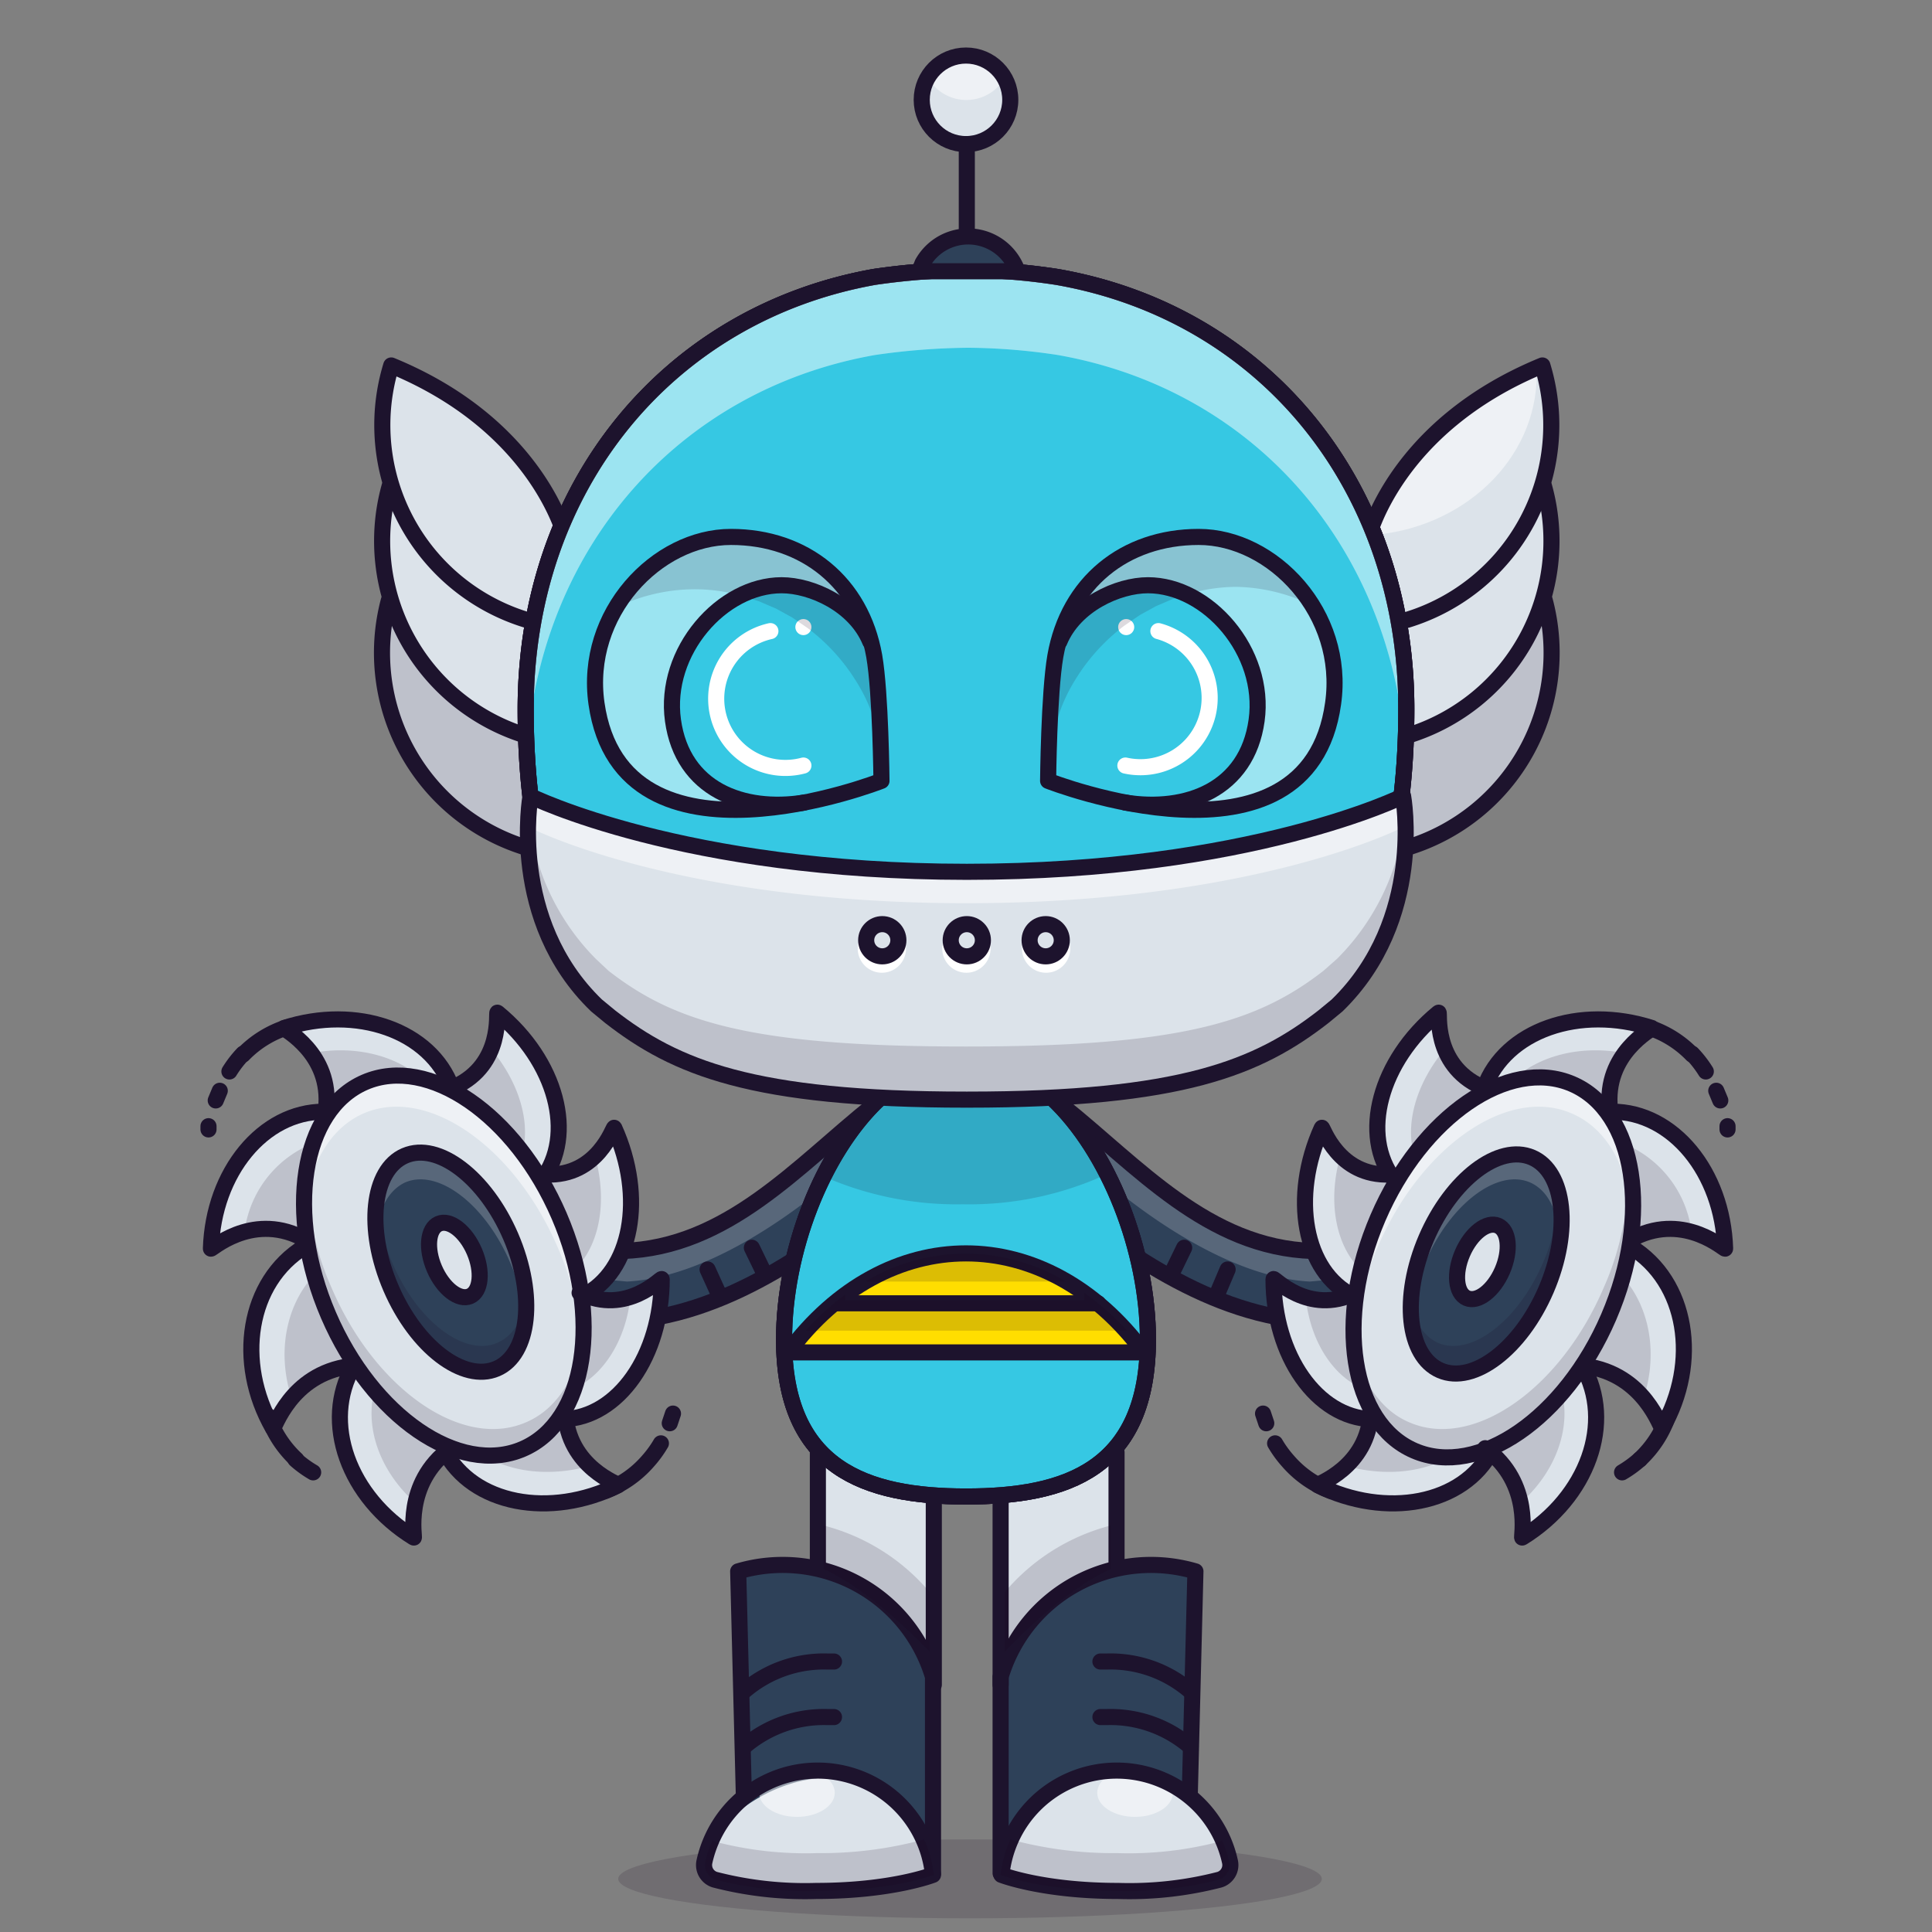 <svg xmlns="http://www.w3.org/2000/svg" xmlns:xlink="http://www.w3.org/1999/xlink" viewBox="0 0 240 240">
  <rect x="0" y="0" width="240" height="240" fill="#808080" stroke="none"/>
  <ellipse cx="120.5" cy="233.4" rx="43.7" ry="4.9" style="fill:#180621;opacity:0.15"/>
  <g>
    <title>04</title>
    <g style="isolation:isolate">
      <path d="M91.7,195.2h0l.6,25.8h-.1c-.4.3-.7,1.8-.2,2.7a14.4,14.4,0,0,0-4.6,7.6,1.9,1.9,0,0,0,1.3,2.2,44.7,44.7,0,0,0,12.6,1.4c9.5,0,14.5-2,14.5-2v-.6l.2-.4V208.3h0A19.5,19.5,0,0,0,91.7,195.2Z" style="fill:#dce3ea"/>
      <path d="M115.2,204V182.2l-13.7-1.8v14.3l.7.5C106.4,196.8,112,201,115.2,204Z" style="fill:#dce3ea"/>
      <path d="M89,227.6c8.2-9.2,23.2-10.1,27,4.1V208.3h0a19.5,19.5,0,0,0-24.2-13.1h0l.6,25.8h-.1c-.4.3-.7,1.8-.2,2.7A14.6,14.6,0,0,0,89,227.6Z" style="fill:#2e4159"/>
      <polyline points="101.6 194.4 101.6 180.4 116 180.4 116 209.3" style="fill:none;stroke:#1d132d;stroke-linecap:round;stroke-linejoin:round;stroke-width:2px"/>
      <path d="M115.9,232.7V208.3h0a19.5,19.5,0,0,0-24.2-13.1h0l.7,27.7" style="fill:none;stroke:#1d132d;stroke-linecap:round;stroke-linejoin:round;stroke-width:2px"/>
      <ellipse cx="99" cy="222.7" rx="4.7" ry="3" style="fill:#fff;opacity:0.5"/>
      <path d="M115.5,205.2v-7.4a25.6,25.6,0,0,0-13.2-8.3v5.4C106.9,197,111.9,201.5,115.5,205.2Z" style="fill:#180621;opacity:0.15;mix-blend-mode:multiply"/>
      <path d="M115.9,232.9a14.4,14.4,0,0,0-28.4-1.6,1.9,1.9,0,0,0,1.3,2.2,44.7,44.7,0,0,0,12.6,1.4C110.8,234.9,115.9,232.9,115.9,232.9Z" style="fill:none;stroke:#1d132d;stroke-linecap:round;stroke-linejoin:round;stroke-width:2px"/>
      <path d="M103.6,213.3h-.8A15.2,15.2,0,0,0,92.4,217" style="fill:none;stroke:#1d132d;stroke-linecap:round;stroke-linejoin:round;stroke-width:2px"/>
      <path d="M103.6,206.4h-.8a15.2,15.2,0,0,0-10.4,3.7" style="fill:none;stroke:#1d132d;stroke-linecap:round;stroke-linejoin:round;stroke-width:2px"/>
      <path d="M101.5,230.2a44.7,44.7,0,0,1-12.6-1.4l-.4-.2a14.3,14.3,0,0,0-.9,2.7,1.9,1.9,0,0,0,1.3,2.2,44.7,44.7,0,0,0,12.6,1.4c9.5,0,14.5-2,14.5-2a14.3,14.3,0,0,0-1.2-4.4A48.8,48.8,0,0,1,101.5,230.2Z" style="fill:#180621;opacity:0.15"/>
      <path d="M152.8,231.3a14.4,14.4,0,0,0-4.6-7.6c.5-.9.2-2.4-.2-2.7h-.1l.6-25.8h0a19.5,19.5,0,0,0-24.2,13.1h0V232l.2.4v.6s5.1,2,14.5,2a44.7,44.7,0,0,0,12.6-1.4A1.9,1.9,0,0,0,152.8,231.3Z" style="fill:#dce3ea"/>
      <path d="M124.3,232h.1a3.2,3.2,0,0,1,.3-.9c2.7-5.5,6.4-10.6,13.1-11a18.1,18.1,0,0,1,10.7,2.7,2.3,2.3,0,0,0-.4-1.9h-.1l.6-25.8h0a19.5,19.5,0,0,0-24.2,13.1h0Z" style="fill:#2e4159"/>
      <ellipse cx="141" cy="222.7" rx="4.7" ry="3" style="fill:#fff;opacity:0.5"/>
      <path d="M125.1,204V182.2l13.7-1.8v14.3l-.7.5C133.8,196.8,128.3,201,125.1,204Z" style="fill:#dce3ea"/>
      <polyline points="138.7 194.4 138.7 180.4 124.3 180.4 124.3 209.3" style="fill:none;stroke:#1d132d;stroke-linecap:round;stroke-linejoin:round;stroke-width:2px"/>
      <path d="M124.3,232.7V208.3h0a19.5,19.5,0,0,1,24.2-13.1h0l-.7,27.7" style="fill:none;stroke:#1d132d;stroke-linecap:round;stroke-linejoin:round;stroke-width:2px"/>
      <path d="M124.8,205.2v-7.4a25.6,25.6,0,0,1,13.2-8.3v5.4C133.4,197,128.3,201.5,124.8,205.2Z" style="fill:#180621;opacity:0.15;mix-blend-mode:multiply"/>
      <path d="M124.4,232.9a14.4,14.4,0,0,1,28.4-1.6,1.9,1.9,0,0,1-1.3,2.2,44.7,44.7,0,0,1-12.6,1.4C129.5,234.9,124.4,232.9,124.4,232.9Z" style="fill:none;stroke:#1d132d;stroke-linecap:round;stroke-linejoin:round;stroke-width:2px"/>
      <path d="M136.7,213.3h.8a15.2,15.2,0,0,1,10.4,3.7" style="fill:none;stroke:#1d132d;stroke-linecap:round;stroke-linejoin:round;stroke-width:2px"/>
      <path d="M136.7,206.4h.8a15.2,15.2,0,0,1,10.4,3.7" style="fill:none;stroke:#1d132d;stroke-linecap:round;stroke-linejoin:round;stroke-width:2px"/>
      <path d="M138.8,230.2a44.7,44.7,0,0,0,12.6-1.4l.4-.2a14.3,14.3,0,0,1,.9,2.7,1.9,1.9,0,0,1-1.3,2.2,44.7,44.7,0,0,1-12.6,1.4c-9.5,0-14.5-2-14.5-2a14.3,14.3,0,0,1,1.2-4.4A48.8,48.8,0,0,0,138.8,230.2Z" style="fill:#180621;opacity:0.15"/>
    </g>
  </g>
  <g>
    <title>atribute02</title>
    <path d="M101.5,151a31.1,31.1,0,0,1,2.9-6.5,22.4,22.4,0,0,1,3.2-5.2l1.2-1.4,0.5-1a4.3,4.3,0,0,0-1.5,1c-4.6,4.9-18.2,17-30.5,17.4l-5.4,7.1,9.9,1.1c6.6-1.2,13-4.5,18.4-8.1A26.5,26.5,0,0,1,101.5,151Z" style="fill:#2e4159"/>
    <path d="M104.4,144.6a22.4,22.4,0,0,1,3.2-5.2l1.2-1.4,0.5-1a4.3,4.3,0,0,0-1.5,1c-4.6,4.9-18.2,17-30.5,17.4L75,158.5c0.9,0.3-.2.4,0.7,0.5l2.2,0.2c9.2-.5,19.1-7.2,25.4-12.5Z" style="fill:#fff;opacity:0.2"/>
    <path d="M99.4,156c-5.4,3.5-11.3,6.4-17.6,7.6" style="fill:none;stroke:#1d132d;stroke-linecap:round;stroke-linejoin:round;stroke-width:2px"/>
    <path d="M77.3,155.4c13.1-.4,21.8-10.6,31.2-18.1" style="fill:none;stroke:#1d132d;stroke-linecap:round;stroke-linejoin:round;stroke-width:2px"/>
    <path d="M56,179.9c-6,4.4-4.4,11.3-4.6,11.1-8.1-5-11.5-14.3-7.5-21.3" style="fill:#dce3ea"/>
    <path d="M37.4,153.7c-6.3-3.1-11.3,1.7-11.2,1.4,0.3-9.5,6.5-17,14-17" style="fill:#dce3ea"/>
    <path d="M37.4,153.7l2.1-11.9a13.7,13.7,0,0,0-9.1,11C32.3,152.1,34.4,152.2,37.4,153.7Z" style="fill:#180621;opacity:0.15"/>
    <path d="M70.2,175.3c0.3,7.1,6.9,9.1,6.6,9.2-8.5,4.2-18.1,2.4-21.6-4.3" style="fill:#dce3ea"/>
    <path d="M70.2,175.3l-12,4c3.5,3.4,9.3,4.4,15.1,2.8A9.6,9.6,0,0,1,70.2,175.3Z" style="fill:#180621;opacity:0.15"/>
    <path d="M72,160.6c5.9,2.9,10.2-2,10.2-1.7,0,9.5-5.4,17.2-12.2,17.4" style="fill:#dce3ea"/>
    <path d="M78.3,161.2a7.8,7.8,0,0,1-5,0H72l-1.5,11.6C74.5,171.5,77.7,166.9,78.3,161.2Z" style="fill:#180621;opacity:0.15"/>
    <path d="M67.8,145.9c6.5,0.3,8.4-6,8.5-5.8,3.9,8.6,2.2,17.9-3.9,20.9" style="fill:#dce3ea"/>
    <path d="M71.4,157.7c3.1-3,4.1-8.5,2.5-14.1a8,8,0,0,1-6.1,2.3Z" style="fill:#180621;opacity:0.15"/>
    <path d="M43.5,169.7c-7.5,1-9.4,7.9-9.6,7.7-4.7-8.2-3.1-18.2,3.9-22.5" style="fill:#dce3ea"/>
    <path d="M43.5,169.7l-4.4-11.4c-3.6,3.8-4.7,9.7-2.9,15.3A11.2,11.2,0,0,1,43.5,169.7Z" style="fill:#180621;opacity:0.15"/>
    <g style="opacity:0.15">
      <path d="M56,179.9l-9.3-7.8c-1.6,4.9.4,10.6,4.9,14.6A10.8,10.8,0,0,1,56,179.9Z" style="fill:#180621"/>
    </g>
    <path d="M40.5,137.8c0.8-7-5.4-10-5.2-10.1,9-2.9,18.2.3,20.8,7.4" style="fill:#dce3ea"/>
    <path d="M40.5,137.8l13.3-2.3c-3.2-4.1-9.1-5.8-15-4.7C40.2,132.5,40.9,134.4,40.5,137.8Z" style="fill:#180621;opacity:0.15"/>
    <path d="M56.5,135c6.1-2.8,5.1-9.4,5.3-9.2,7.3,6,9.8,15.2,5.5,20.8" style="fill:#dce3ea"/>
    <path d="M56.5,135l8.2,8.9c1.4-4.1-.1-9.3-3.7-13.6A8.4,8.4,0,0,1,56.5,135Z" style="fill:#180621;opacity:0.15"/>
    <ellipse cx="55" cy="157.3" rx="15.6" ry="24.8" transform="translate(-57.6 34.5) rotate(-23.3)" style="fill:#dce3ea"/>
    <path d="M45.2,138.3c7.9-3.4,18.7,4.1,24.1,16.7a36.7,36.7,0,0,1,3,12,34.8,34.8,0,0,0-3-15.9c-5.4-12.6-16.2-20.1-24.1-16.7-5.3,2.3-8,9-7.5,16.9C38.2,145.1,40.8,140.2,45.2,138.3Z" style="fill:#fff;opacity:0.5"/>
    <path d="M65.3,176.7c-7.9,3.4-18.7-4.1-24.1-16.7a34.8,34.8,0,0,1-3-15.9c-1.2,5.5-.4,12.4,2.5,19.3,5.4,12.6,16.2,20.1,24.1,16.7,4.4-1.9,7-6.9,7.5-13.1C71.3,171.6,68.9,175.2,65.3,176.7Z" style="fill:#180621;opacity:0.15"/>
    <ellipse cx="55" cy="157.3" rx="15.6" ry="24.8" transform="translate(-57.6 34.5) rotate(-23.3)" style="fill:none;stroke:#1d132d;stroke-miterlimit:10;stroke-width:2px"/>
    <ellipse cx="55.9" cy="156.9" rx="8.1" ry="14.4" transform="translate(-57.4 34.8) rotate(-23.3)" style="fill:#2e4159"/>
    <path d="M50.3,146.9c4.1-1.8,10,2.7,13.1,10a23.9,23.9,0,0,1,1.8,6.4,21.7,21.7,0,0,0-1.9-9.7c-3.1-7.3-9-11.8-13.1-10s-4.1,5.2-3.5,10.1C46.9,150.4,48.2,147.9,50.3,146.9Z" style="fill:#fff;opacity:0.2"/>
    <path d="M61.8,166.8c-4.1,1.8-10-2.7-13.1-10a22.9,22.9,0,0,1-1.9-8.1,20.2,20.2,0,0,0,1.7,11.4c3.1,7.3,9,11.8,13.1,10,2.5-1.1,3.8-4.3,3.6-8.3C64.8,164.2,63.6,166,61.8,166.8Z" style="fill:#180621;opacity:0.15"/>
    <ellipse cx="55.9" cy="156.9" rx="8.1" ry="14.4" transform="translate(-57.4 34.8) rotate(-23.3)" style="fill:none;stroke:#1d132d;stroke-miterlimit:10;stroke-width:2px"/>
    <ellipse cx="56.4" cy="156.6" rx="2.7" ry="4.9" transform="translate(-57.3 35) rotate(-23.3)" style="fill:#dce3ea"/>
    <ellipse cx="56.4" cy="156.6" rx="2.7" ry="4.9" transform="translate(-57.3 35) rotate(-23.3)" style="fill:none;stroke:#1d132d;stroke-miterlimit:10;stroke-width:2px"/>
    <path d="M37.4,153.7c-6.3-3.1-11.3,1.7-11.2,1.4,0.3-9.5,6.5-17,14-17" style="fill:none;stroke:#1d132d;stroke-linecap:round;stroke-linejoin:round;stroke-width:2px"/>
    <path d="M70.2,175.3c0.3,7.1,6.9,9.1,6.6,9.2-8.5,4.2-18.1,2.4-21.6-4.3" style="fill:none;stroke:#1d132d;stroke-linecap:round;stroke-linejoin:round;stroke-width:2px"/>
    <path d="M72,160.6c5.9,2.9,10.2-2,10.2-1.7,0,9.5-5.4,17.2-12.2,17.4" style="fill:none;stroke:#1d132d;stroke-linecap:round;stroke-linejoin:round;stroke-width:2px"/>
    <path d="M67.8,145.9c6.5,0.3,8.4-6,8.5-5.8,3.9,8.6,2.2,17.9-3.9,20.9" style="fill:none;stroke:#1d132d;stroke-linecap:round;stroke-linejoin:round;stroke-width:2px"/>
    <path d="M43.5,169.7c-7.5,1-9.4,7.9-9.6,7.7-4.7-8.2-3.1-18.2,3.9-22.5" style="fill:none;stroke:#1d132d;stroke-linecap:round;stroke-linejoin:round;stroke-width:2px"/>
    <path d="M56,179.9c-6,4.4-4.4,11.3-4.6,11.1-8.1-5-11.5-14.3-7.5-21.3" style="fill:none;stroke:#1d132d;stroke-linecap:round;stroke-linejoin:round;stroke-width:2px"/>
    <path d="M40.5,137.8c0.8-7-5.4-10-5.2-10.1,9-2.9,18.2.3,20.8,7.4" style="fill:none;stroke:#1d132d;stroke-linecap:round;stroke-linejoin:round;stroke-width:2px"/>
    <path d="M56.5,135c6.1-2.8,5.1-9.4,5.3-9.2,7.3,6,9.8,15.2,5.5,20.8" style="fill:none;stroke:#1d132d;stroke-linecap:round;stroke-linejoin:round;stroke-width:2px"/>
    <path d="M30.2,131a13.2,13.2,0,0,1,5.5-3.4" style="fill:none;stroke:#1d132d;stroke-linecap:round;stroke-linejoin:round;stroke-width:2px"/>
    <path d="M28.5,133.1a13.6,13.6,0,0,1,1.7-2.2" style="fill:none;stroke:#1d132d;stroke-linecap:round;stroke-linejoin:round;stroke-width:2px"/>
    <path d="M36.8,181.3a13.2,13.2,0,0,1-3.5-5.4" style="fill:none;stroke:#1d132d;stroke-linecap:round;stroke-linejoin:round;stroke-width:2px"/>
    <path d="M38.9,182.9a13.6,13.6,0,0,1-2.2-1.6" style="fill:none;stroke:#1d132d;stroke-linecap:round;stroke-linejoin:round;stroke-width:2px"/>
    <path d="M26.8,136.7l0.5-1.2" style="fill:none;stroke:#1d132d;stroke-linecap:round;stroke-linejoin:round;stroke-width:2px"/>
    <path d="M82.1,179.3a13.6,13.6,0,0,1-1.6,2.2,13.2,13.2,0,0,1-5.3,3.7" style="fill:none;stroke:#1d132d;stroke-linecap:round;stroke-linejoin:round;stroke-width:2px"/>
    <path d="M83.6,175.6l-0.4,1.2" style="fill:none;stroke:#1d132d;stroke-linecap:round;stroke-linejoin:round;stroke-width:2px"/>
    <path d="M25.9,140.3v-0.4" style="fill:none;stroke:#1d132d;stroke-linecap:round;stroke-linejoin:round;stroke-width:2px"/>
    <line x1="87.9" y1="157.7" x2="89.4" y2="161" style="fill:none;stroke:#1d132d;stroke-linecap:round;stroke-linejoin:round;stroke-width:2px"/>
    <line x1="93.4" y1="155" x2="95" y2="158.3" style="fill:none;stroke:#1d132d;stroke-linecap:round;stroke-linejoin:round;stroke-width:2px"/>
    <path d="M139,151a31.1,31.1,0,0,0-2.9-6.5,22.4,22.4,0,0,0-3.2-5.2l-1.2-1.4-0.5-1a4.3,4.3,0,0,1,1.5,1c4.6,4.9,18.2,17,30.5,17.4l5.4,7.1-9.9,1.1c-6.6-1.2-13-4.5-18.4-8.1A26.5,26.5,0,0,0,139,151Z" style="fill:#2e4159"/>
    <path d="M136.1,144.6a22.4,22.4,0,0,0-3.2-5.2l-1.2-1.4-0.5-1a4.3,4.3,0,0,1,1.5,1c4.6,4.9,18.2,17,30.5,17.4l2.4,3.1c-0.9.3,0.2,0.4-.7,0.5l-2.2.2c-9.2-.5-19.1-7.2-25.4-12.5Z" style="fill:#fff;opacity:0.2"/>
    <path d="M141,156c5.4,3.5,11.3,6.4,17.6,7.6" style="fill:none;stroke:#1d132d;stroke-linecap:round;stroke-linejoin:round;stroke-width:2px"/>
    <path d="M163.1,155.4c-13.1-.4-21.8-10.6-31.2-18.1" style="fill:none;stroke:#1d132d;stroke-linecap:round;stroke-linejoin:round;stroke-width:2px"/>
    <path d="M184.5,179.9c6,4.4,4.4,11.3,4.6,11.1,8.1-5,11.5-14.3,7.5-21.3" style="fill:#dce3ea"/>
    <path d="M203.1,153.7c6.3-3.1,11.3,1.7,11.2,1.4-0.3-9.5-6.5-17-14-17" style="fill:#dce3ea"/>
    <path d="M203.1,153.7L201,141.8a13.7,13.7,0,0,1,9.1,11C208.1,152.1,206.1,152.2,203.1,153.7Z" style="fill:#180621;opacity:0.15"/>
    <path d="M170.3,175.3c-0.3,7.1-6.9,9.1-6.6,9.2,8.5,4.2,18.1,2.4,21.6-4.3" style="fill:#dce3ea"/>
    <path d="M170.3,175.3l12,4c-3.5,3.4-9.3,4.4-15.1,2.8A9.6,9.6,0,0,0,170.3,175.3Z" style="fill:#180621;opacity:0.15"/>
    <path d="M168.4,160.6c-5.9,2.9-10.2-2-10.2-1.7,0,9.5,5.4,17.2,12.2,17.4" style="fill:#dce3ea"/>
    <path d="M162.2,161.2a7.8,7.8,0,0,0,5,0h1.4l1.5,11.6C165.9,171.5,162.8,166.9,162.2,161.2Z" style="fill:#180621;opacity:0.15"/>
    <path d="M172.7,145.9c-6.5.3-8.4-6-8.5-5.8-3.9,8.6-2.2,17.9,3.9,20.9" style="fill:#dce3ea"/>
    <path d="M169,157.7c-3.1-3-4.1-8.5-2.5-14.1a8,8,0,0,0,6.1,2.3Z" style="fill:#180621;opacity:0.15"/>
    <path d="M196.9,169.7c7.5,1,9.4,7.9,9.6,7.7,4.7-8.2,3.1-18.2-3.9-22.5" style="fill:#dce3ea"/>
    <path d="M196.9,169.7l4.4-11.4c3.6,3.8,4.7,9.7,2.9,15.3A11.2,11.2,0,0,0,196.9,169.7Z" style="fill:#180621;opacity:0.15"/>
    <g style="opacity:0.15">
      <path d="M184.5,179.9l9.3-7.8c1.6,4.9-.4,10.6-4.9,14.6A10.8,10.8,0,0,0,184.5,179.9Z" style="fill:#180621"/>
    </g>
    <path d="M200,137.8c-0.8-7,5.4-10,5.2-10.1-9-2.9-18.2.3-20.8,7.4" style="fill:#dce3ea"/>
    <path d="M200,137.8l-13.3-2.3c3.2-4.1,9.1-5.8,15-4.7C200.3,132.5,199.6,134.4,200,137.8Z" style="fill:#180621;opacity:0.15"/>
    <path d="M184,135c-6.1-2.8-5.1-9.4-5.3-9.2-7.3,6-9.8,15.2-5.5,20.8" style="fill:#dce3ea"/>
    <path d="M184,135l-8.2,8.9c-1.4-4.1.1-9.3,3.7-13.6A8.4,8.4,0,0,0,184,135Z" style="fill:#180621;opacity:0.15"/>
    <ellipse cx="185.4" cy="157.3" rx="24.8" ry="15.6" transform="translate(-32.3 265.5) rotate(-66.7)" style="fill:#dce3ea"/>
    <path d="M195.2,138.3c-7.9-3.4-18.7,4.1-24.1,16.7a36.7,36.7,0,0,0-3,12,34.8,34.8,0,0,1,3-15.9c5.4-12.6,16.2-20.1,24.1-16.7,5.3,2.3,8,9,7.5,16.9C202.3,145.1,199.7,140.2,195.2,138.3Z" style="fill:#fff;opacity:0.5"/>
    <path d="M175.1,176.7c7.9,3.4,18.7-4.1,24.1-16.7a34.8,34.8,0,0,0,3-15.9c1.2,5.5.4,12.4-2.5,19.3-5.4,12.6-16.2,20.1-24.1,16.7-4.4-1.9-7-6.9-7.5-13.1C169.2,171.6,171.5,175.2,175.1,176.7Z" style="fill:#180621;opacity:0.15"/>
    <ellipse cx="185.4" cy="157.3" rx="24.8" ry="15.6" transform="translate(-32.3 265.5) rotate(-66.7)" style="fill:none;stroke:#1d132d;stroke-miterlimit:10;stroke-width:2px"/>
    <ellipse cx="184.6" cy="156.9" rx="14.4" ry="8.1" transform="translate(-32.5 264.5) rotate(-66.7)" style="fill:#2e4159"/>
    <path d="M190.1,146.9c-4.1-1.8-10,2.7-13.1,10a23.9,23.9,0,0,0-1.8,6.4,21.7,21.7,0,0,1,1.9-9.7c3.1-7.3,9-11.8,13.1-10s4.1,5.2,3.5,10.1C193.5,150.4,192.3,147.9,190.1,146.9Z" style="fill:#fff;opacity:0.2"/>
    <path d="M178.6,166.8c4.1,1.8,10-2.7,13.1-10a22.9,22.9,0,0,0,1.9-8.1,20.2,20.2,0,0,1-1.7,11.4c-3.1,7.3-9,11.8-13.1,10-2.5-1.1-3.8-4.3-3.6-8.3C175.7,164.2,176.9,166,178.6,166.8Z" style="fill:#180621;opacity:0.15"/>
    <ellipse cx="184.6" cy="156.9" rx="14.4" ry="8.1" transform="translate(-32.5 264.5) rotate(-66.7)" style="fill:none;stroke:#1d132d;stroke-miterlimit:10;stroke-width:2px"/>
    <ellipse cx="184.1" cy="156.6" rx="4.9" ry="2.7" transform="translate(-32.5 263.9) rotate(-66.7)" style="fill:#dce3ea"/>
    <ellipse cx="184.1" cy="156.6" rx="4.9" ry="2.7" transform="translate(-32.5 263.9) rotate(-66.7)" style="fill:none;stroke:#1d132d;stroke-miterlimit:10;stroke-width:2px"/>
    <path d="M203.1,153.7c6.3-3.1,11.3,1.7,11.2,1.4-0.3-9.5-6.5-17-14-17" style="fill:none;stroke:#1d132d;stroke-linecap:round;stroke-linejoin:round;stroke-width:2px"/>
    <path d="M170.3,175.3c-0.3,7.1-6.9,9.1-6.6,9.2,8.5,4.2,18.1,2.4,21.6-4.3" style="fill:none;stroke:#1d132d;stroke-linecap:round;stroke-linejoin:round;stroke-width:2px"/>
    <path d="M168.4,160.6c-5.9,2.9-10.2-2-10.2-1.7,0,9.5,5.4,17.2,12.2,17.4" style="fill:none;stroke:#1d132d;stroke-linecap:round;stroke-linejoin:round;stroke-width:2px"/>
    <path d="M172.7,145.9c-6.5.3-8.4-6-8.5-5.8-3.9,8.6-2.2,17.9,3.9,20.9" style="fill:none;stroke:#1d132d;stroke-linecap:round;stroke-linejoin:round;stroke-width:2px"/>
    <path d="M196.9,169.7c7.5,1,9.4,7.9,9.6,7.7,4.7-8.2,3.1-18.2-3.9-22.5" style="fill:none;stroke:#1d132d;stroke-linecap:round;stroke-linejoin:round;stroke-width:2px"/>
    <path d="M184.5,179.9c6,4.4,4.4,11.3,4.6,11.1,8.1-5,11.5-14.3,7.5-21.3" style="fill:none;stroke:#1d132d;stroke-linecap:round;stroke-linejoin:round;stroke-width:2px"/>
    <path d="M200,137.8c-0.8-7,5.4-10,5.2-10.1-9-2.9-18.2.3-20.8,7.4" style="fill:none;stroke:#1d132d;stroke-linecap:round;stroke-linejoin:round;stroke-width:2px"/>
    <path d="M184,135c-6.1-2.8-5.1-9.4-5.3-9.2-7.3,6-9.8,15.2-5.5,20.8" style="fill:none;stroke:#1d132d;stroke-linecap:round;stroke-linejoin:round;stroke-width:2px"/>
    <path d="M210.2,131a13.2,13.2,0,0,0-5.5-3.4" style="fill:none;stroke:#1d132d;stroke-linecap:round;stroke-linejoin:round;stroke-width:2px"/>
    <path d="M211.9,133.1a13.6,13.6,0,0,0-1.7-2.2" style="fill:none;stroke:#1d132d;stroke-linecap:round;stroke-linejoin:round;stroke-width:2px"/>
    <path d="M203.7,181.3a13.2,13.2,0,0,0,3.5-5.4" style="fill:none;stroke:#1d132d;stroke-linecap:round;stroke-linejoin:round;stroke-width:2px"/>
    <path d="M201.5,182.9a13.6,13.6,0,0,0,2.2-1.6" style="fill:none;stroke:#1d132d;stroke-linecap:round;stroke-linejoin:round;stroke-width:2px"/>
    <path d="M213.7,136.7l-0.5-1.2" style="fill:none;stroke:#1d132d;stroke-linecap:round;stroke-linejoin:round;stroke-width:2px"/>
    <path d="M158.4,179.3a13.6,13.6,0,0,0,1.6,2.2,13.2,13.2,0,0,0,5.3,3.7" style="fill:none;stroke:#1d132d;stroke-linecap:round;stroke-linejoin:round;stroke-width:2px"/>
    <path d="M156.9,175.6l0.4,1.2" style="fill:none;stroke:#1d132d;stroke-linecap:round;stroke-linejoin:round;stroke-width:2px"/>
    <path d="M214.6,140.3v-0.4" style="fill:none;stroke:#1d132d;stroke-linecap:round;stroke-linejoin:round;stroke-width:2px"/>
    <line x1="152.5" y1="157.7" x2="151.1" y2="161" style="fill:none;stroke:#1d132d;stroke-linecap:round;stroke-linejoin:round;stroke-width:2px"/>
    <line x1="147.1" y1="155" x2="145.5" y2="158.3" style="fill:none;stroke:#1d132d;stroke-linecap:round;stroke-linejoin:round;stroke-width:2px"/>
  </g>
  <g>
    <title>06</title>
    <path d="M49.3,45.6c0,.3,0,.6,0,.9,0,10.6,9.2,19.3,20.9,20C69.4,63.9,65.1,52.5,49.3,45.6Z" style="fill:#fff;opacity:0.5"/>
    <path d="M169.9,67s3.2-14,21.7-21.6h0c1.7,5.6.2,15.1.2,15.1,1.5,5.3.1,14.2.1,14.2a25.3,25.3,0,0,1-17.1,30.7Z" style="fill:#dce3ea"/>
    <path d="M192.5,67h0a59.2,59.2,0,0,1-.6,7.7,25.3,25.3,0,0,1-17.1,30.7L172.9,91C184.1,88.7,191.9,78.6,192.5,67Z" style="fill:#180621;opacity:0.15"/>
    <path d="M190.9,45.6c0,.3,0,.6,0,.9,0,10.6-9.2,19.3-20.9,20C170.8,63.9,175.2,52.5,190.9,45.6Z" style="fill:#fff;opacity:0.5"/>
    <path d="M70.3,67S67.1,53,48.6,45.4h0c-1.7,5.6-.2,15.1-.2,15.1-1.5,5.3-.1,14.2-.1,14.2a25.3,25.3,0,0,0,17.1,30.7Z" style="fill:#dce3ea"/>
    <path d="M47.8,67h0a59.2,59.2,0,0,0,.6,7.7,25.3,25.3,0,0,0,17.1,30.7L67.3,91C56.1,88.7,48.3,78.6,47.8,67Z" style="fill:#180621;opacity:0.15"/>
    <path d="M48.3,74.6a25.3,25.3,0,0,0,17.1,30.7" style="fill:none;stroke:#1d132d;stroke-linecap:round;stroke-linejoin:round;stroke-width:2px"/>
    <path d="M48.4,60.4a25.3,25.3,0,0,0,17,31" style="fill:none;stroke:#1d132d;stroke-linecap:round;stroke-linejoin:round;stroke-width:2px"/>
    <path d="M70.3,67S67.1,53,48.6,45.4h0A25.3,25.3,0,0,0,65.4,77" style="fill:none;stroke:#1d132d;stroke-linecap:round;stroke-linejoin:round;stroke-width:2px"/>
    <path d="M191.9,74.6a25.3,25.3,0,0,1-17.1,30.7" style="fill:none;stroke:#1d132d;stroke-linecap:round;stroke-linejoin:round;stroke-width:2px"/>
    <path d="M191.8,60.4a25.3,25.3,0,0,1-17,31" style="fill:none;stroke:#1d132d;stroke-linecap:round;stroke-linejoin:round;stroke-width:2px"/>
    <path d="M169.9,67s3.2-14,21.7-21.6h0A25.3,25.3,0,0,1,174.8,77" style="fill:none;stroke:#1d132d;stroke-linecap:round;stroke-linejoin:round;stroke-width:2px"/>
  </g>
  <g>
    <title>01</title>
    <path d="M131.3,34.4a76.8,76.8,0,0,0-11.1-.9,84.7,84.7,0,0,0-11.6.9C82.9,39,65.3,60.5,65.3,88.1c0,15.4,3.2,29.6,12.1,37.2s18.2,10.8,39.5,11.1h-7.7c-7,6.6-11.8,18.9-11.8,29.9,0,16,10.1,19.5,22.6,19.5s22.6-3.4,22.6-19.5c0-11.1-4.9-23.5-12-30.1h-5.2c19.6-.5,28.4-3.6,37.2-11.1s12.1-21.8,12.1-37.2C174.7,60.5,157.1,39,131.3,34.4Z" style="fill:#36c8e3"/>
    <path d="M131.3,34.4a76.8,76.8,0,0,0-11.1-.9,84.7,84.7,0,0,0-11.6.9C82.9,39,65.3,60.5,65.3,88.1c0,15.4,3.2,29.6,12.1,37.2s18.2,10.8,39.5,11.1h-7.7c-7,6.6-11.8,18.9-11.8,29.9,0,16,10.1,19.5,22.6,19.5s22.6-3.4,22.6-19.5c0-11.1-4.9-23.5-12-30.1h-5.2c19.6-.5,28.4-3.6,37.2-11.1s12.1-21.8,12.1-37.2C174.7,60.5,157.1,39,131.3,34.4Z" style="fill:#36c8e3"/>
    <path d="M131.3,34.4a76.8,76.8,0,0,0-11.1-.9,84.7,84.7,0,0,0-11.6.9C82.9,39,65.3,60.5,65.3,88.1c0,15.4,3.2,29.6,12.1,37.2s18.2,10.8,39.5,11.1h-7.7c-7,6.6-11.8,18.9-11.8,29.9,0,16,10.1,19.5,22.6,19.5s22.6-3.4,22.6-19.5c0-11.1-4.9-23.5-12-30.1h-5.2c19.6-.5,28.4-3.6,37.2-11.1s12.1-21.8,12.1-37.2C174.7,60.5,157.1,39,131.3,34.4Z" style="fill:#36c8e3"/>
    <path d="M131.3,34.4a76.8,76.8,0,0,0-11.1-.9,84.7,84.7,0,0,0-11.6.9C82.9,39,65.3,60.5,65.3,88.1c0,15.4,3.2,29.6,12.1,37.2s18.2,10.8,39.5,11.1h-7.7c-7,6.6-11.8,18.9-11.8,29.9,0,16,10.1,19.5,22.6,19.5s22.6-3.4,22.6-19.5c0-11.1-4.9-23.5-12-30.1h-5.2c19.6-.5,28.4-3.6,37.2-11.1s12.1-21.8,12.1-37.2C174.7,60.5,157.1,39,131.3,34.4Z" style="fill:#36c8e3"/>
    <path d="M131.3,34.4a76.8,76.8,0,0,0-11.1-.9,84.7,84.7,0,0,0-11.6.9C82.9,39,65.3,60.5,65.3,88.1c0,15.4,3.2,29.6,12.1,37.2s18.2,10.8,39.5,11.1h-7.7c-7,6.6-11.8,18.9-11.8,29.9,0,16,10.1,19.5,22.6,19.5s22.6-3.4,22.6-19.5c0-11.1-4.9-23.5-12-30.1h-5.2c19.6-.5,28.4-3.6,37.2-11.1s12.1-21.8,12.1-37.2C174.7,60.5,157.1,39,131.3,34.4Z" style="fill:#36c8e3"/>
    <path d="M131.3,34.4a76.8,76.8,0,0,0-11.1-.9,84.7,84.7,0,0,0-11.6.9C82.9,39,65.3,60.5,65.3,88.1c0,15.4,3.2,29.6,12.1,37.2s18.2,10.8,39.5,11.1h-7.7c-7,6.6-11.8,18.9-11.8,29.9,0,16,10.1,19.5,22.6,19.5s22.6-3.4,22.6-19.5c0-11.1-4.9-23.5-12-30.1h-5.2c19.6-.5,28.4-3.6,37.2-11.1s12.1-21.8,12.1-37.2C174.7,60.5,157.1,39,131.3,34.4Z" style="fill:#36c8e3"/>
    <path d="M131.3,34.4a76.8,76.8,0,0,0-11.1-.9,84.7,84.7,0,0,0-11.6.9C82.9,39,65.3,60.5,65.3,88.1c0,15.4,3.2,29.6,12.1,37.2s18.2,10.8,39.5,11.1h-7.7c-7,6.6-11.8,18.9-11.8,29.9,0,16,10.1,19.5,22.6,19.5s22.6-3.4,22.6-19.5c0-11.1-4.9-23.5-12-30.1h-5.2c19.6-.5,28.4-3.6,37.2-11.1s12.1-21.8,12.1-37.2C174.7,60.5,157.1,39,131.3,34.4Z" style="fill:#36c8e3"/>
    <path d="M131.3,34.4a76.8,76.8,0,0,0-11.1-.9,84.7,84.7,0,0,0-11.6.9C82.9,39,65.3,60.5,65.3,88.1c0,15.4,3.2,29.6,12.1,37.2s18.2,10.8,39.5,11.1h-7.7c-7,6.6-11.8,18.9-11.8,29.9,0,16,10.1,19.5,22.6,19.5s22.6-3.4,22.6-19.5c0-11.1-4.9-23.5-12-30.1h-5.2c19.6-.5,28.4-3.6,37.2-11.1s12.1-21.8,12.1-37.2C174.7,60.5,157.1,39,131.3,34.4Z" style="fill:#36c8e3"/>
    <path d="M125.4,136.4c19.6-.5,28.4-3.6,37.2-11.1s12.1-21.8,12.1-37.2c0-27.7-17.6-49.2-43.4-53.7a76.8,76.8,0,0,0-11.1-.9,84.7,84.7,0,0,0-11.6.9C82.9,39,65.3,60.5,65.3,88.1c0,15.4,3.2,29.6,12.1,37.2s18.2,10.8,39.5,11.1Z" style="fill:none;stroke:#1d132d;stroke-miterlimit:10;stroke-width:2px"/>
    <path d="M109.2,136.5c-7,6.6-11.8,18.9-11.8,29.9,0,16,10.1,19.5,22.6,19.5s22.6-3.4,22.6-19.5c0-11.1-4.9-23.5-12-30.1" style="fill:none;stroke:#1d132d;stroke-miterlimit:10;stroke-width:2px"/>
    <path d="M130.9,136.7c-3.4.7-18,.5-21.3-.1h-.4c-7,6.6-11.8,18.9-11.8,29.9,0,16,10.1,19.5,22.6,19.5s22.6-3.4,22.6-19.5C142.6,155.5,137.8,143.3,130.9,136.7Z" style="fill:#36c8e3"/>
    <path d="M130.5,136.2c-3.1.3-6.1.6-9.4.6a111.1,111.1,0,0,1-12.3-.4L102,146a41,41,0,0,0,17.6,3.6,40.7,40.7,0,0,0,17.8-3.7C137.2,145.6,130.9,136.7,130.5,136.2Z" style="fill:#180621;opacity:0.15"/>
    <path d="M109.5,136.3l-.6.5c-6.9,6.7-11.5,18.8-11.5,29.6,0,16,10.1,19.5,22.6,19.5s22.6-3.4,22.6-19.5c0-11-4.8-23.3-11.8-29.9l-.2-.2" style="fill:none;stroke:#1d132d;stroke-linecap:round;stroke-linejoin:round;stroke-width:2px"/>
    <path d="M97.9,168h44.2C129.9,151.6,110.1,151.6,97.9,168Z" style="fill:#ffde00"/>
    <path d="M97.9,168h44.2C129.9,151.6,110.1,151.6,97.9,168Z" style="fill:none;stroke:#1d132d;stroke-linecap:round;stroke-linejoin:round;stroke-width:2px"/>
    <line x1="103.8" y1="161.9" x2="136.4" y2="161.9" style="fill:none;stroke:#1d132d;stroke-linecap:round;stroke-linejoin:round;stroke-width:2px"/>
    <path d="M132.4,159.2a24.1,24.1,0,0,0-24.9,0Z" style="fill:#180621;opacity:0.15"/>
    <path d="M134.7,160.6v.9H105v-.7a32.5,32.5,0,0,0-4.9,4.5h39.9A32.4,32.4,0,0,0,134.7,160.6Z" style="fill:#180621;opacity:0.15"/>
    <g style="opacity:0.3">
      <path d="M108.7,44.1a84.7,84.7,0,0,1,11.6-.9,76.8,76.8,0,0,1,11.1.9c24.4,4.3,41.5,23.9,43.2,49.5q.1-2.7.1-5.5c0-27.7-17.6-49.2-43.4-53.7a76.8,76.8,0,0,0-11.1-.9,84.7,84.7,0,0,0-11.6.9C82.9,39,65.3,60.5,65.3,88.1q0,2.8.1,5.5C67.1,68,84.3,48.4,108.7,44.1Z" style="fill:#fff"/>
    </g>
    <path d="M125.4,136.4c19.6-.5,28.4-3.6,37.2-11.1s12.1-21.8,12.1-37.2c0-27.7-17.6-49.2-43.4-53.7a76.8,76.8,0,0,0-11.1-.9,84.7,84.7,0,0,0-11.6.9C82.9,39,65.3,60.5,65.3,88.1c0,15.4,3.2,29.6,12.1,37.2s18.2,10.8,39.5,11.1Z" style="fill:none;stroke:#1d132d;stroke-miterlimit:10;stroke-width:2px"/>
    <path d="M109.2,136.5c-7,6.6-11.8,18.9-11.8,29.9,0,16,10.1,19.5,22.6,19.5s22.6-3.4,22.6-19.5c0-11.1-4.9-23.5-12-30.1" style="fill:none;stroke:#1d132d;stroke-miterlimit:10;stroke-width:2px"/>
    <g style="opacity:0.3">
      <path d="M108.7,44.1a84.7,84.7,0,0,1,11.6-.9,76.8,76.8,0,0,1,11.1.9c24.4,4.3,41.5,23.9,43.2,49.5q.1-2.7.1-5.5c0-27.7-17.6-49.2-43.4-53.7a76.8,76.8,0,0,0-11.1-.9,84.7,84.7,0,0,0-11.6.9C82.9,39,65.3,60.5,65.3,88.1q0,2.8.1,5.5C67.1,68,84.3,48.4,108.7,44.1Z" style="fill:#fff"/>
    </g>
    <path d="M125.4,136.4c19.6-.5,28.4-3.6,37.2-11.1s12.1-21.8,12.1-37.2c0-27.7-17.6-49.2-43.4-53.7a76.8,76.8,0,0,0-11.1-.9,84.7,84.7,0,0,0-11.6.9C82.9,39,65.3,60.5,65.3,88.1c0,15.4,3.2,29.6,12.1,37.2s18.2,10.8,39.5,11.1Z" style="fill:none;stroke:#1d132d;stroke-miterlimit:10;stroke-width:2px"/>
  </g>
  <g>
    <title>06</title>
    <path d="M120.2,136.6c26.6,0,36.1-4,44.2-10.3l1.7-1.4c11-10.7,8.2-26,8.2-26s-18.9,9.4-54.2,9.4-54.2-9.4-54.2-9.4-2.8,15.4,8.2,26l1.7,1.4c8.1,6.3,17.6,10.3,44.2,10.3" style="fill:#dce3ea"/>
    <path d="M65.8,102.8s18.2,9.4,54.2,9.4,54.2-9.4,54.2-9.4a23.1,23.1,0,0,1,.3,2.5,30.5,30.5,0,0,0-.3-6.5s-18.9,9.4-54.2,9.4-54.2-9.4-54.2-9.4a30.5,30.5,0,0,0-.3,6.5A23.1,23.1,0,0,1,65.8,102.8Z" style="fill:#fff;opacity:0.5"/>
    <path d="M166.1,119.1l-1.7,1.5c-8.1,6.3-17.6,9.4-44.2,9.4h-.4c-26.6,0-36.1-3.1-44.2-9.4L74,119.1a29.2,29.2,0,0,1-8.4-18.7c-.4,4.2-.5,15.9,8.4,24.6l1.7,1.5c8.1,6.3,17.6,9.4,44.2,9.4h.4c26.6,0,36.1-3.1,44.2-9.4l1.7-1.5c8.9-8.7,8.7-20.4,8.4-24.6A29.2,29.2,0,0,1,166.1,119.1Z" style="fill:#180621;opacity:0.15"/>
    <path d="M120.2,136.6c26.6,0,36.1-4,44.2-10.3l1.7-1.4c11-10.7,8.2-26,8.2-26s-18.9,9.4-54.2,9.4-54.2-9.4-54.2-9.4-2.8,15.4,8.2,26l1.7,1.4c8.1,6.3,17.6,10.3,44.2,10.3" style="fill:none;stroke:#1d132d;stroke-linecap:round;stroke-linejoin:round;stroke-width:2px"/>
    <path d="M120.1,119.1a3,3,0,0,1-2.9-2.2,3,3,0,1,0,5.7,0A3,3,0,0,1,120.1,119.1Z" style="fill:#fff"/>
    <path d="M109.6,119.1a3,3,0,0,1-2.9-2.2,3,3,0,1,0,5.7,0A3,3,0,0,1,109.6,119.1Z" style="fill:#fff"/>
    <path d="M130,119.1a3,3,0,0,1-2.9-2.2,3,3,0,1,0,5.7,0A3,3,0,0,1,130,119.1Z" style="fill:#fff"/>
    <circle cx="109.6" cy="116.8" r="2" style="fill:none;stroke:#1d132d;stroke-linecap:round;stroke-linejoin:round;stroke-width:2px"/>
    <circle cx="129.9" cy="116.8" r="2" style="fill:none;stroke:#1d132d;stroke-linecap:round;stroke-linejoin:round;stroke-width:2px"/>
    <circle cx="120.1" cy="116.8" r="2" style="fill:none;stroke:#1d132d;stroke-linecap:round;stroke-linejoin:round;stroke-width:2px"/>
  </g>
  <g>
    <title>02</title>
    <g style="opacity:0.5">
      <path d="M108.6,81.5c.8,4.6.9,15.5.9,15.5s-32.2,12.7-35.4-9.6c-1.6-11.2,7.5-20.7,16.7-20.7S107,72.4,108.6,81.5Z" style="fill:#fff"/>
      <path d="M99.9,99.7c-7.6,1.2-15.1-1.6-16.3-10.2s6.1-16.8,13.5-16.8c3.7,0,9.1,2.4,11,7" style="fill:#fff"/>
    </g>
    <g style="opacity:0.5">
      <path d="M131.1,81.5c-.8,4.6-.9,15.5-.9,15.5s32.3,12.7,35.4-9.6c1.6-11.2-7.5-20.7-16.7-20.7S132.7,72.4,131.1,81.5Z" style="fill:#fff"/>
      <path d="M139.8,99.7c7.6,1.2,15.1-1.6,16.3-10.2s-6.1-16.8-13.5-16.8c-3.7,0-9.1,2.4-11,7" style="fill:#fff"/>
    </g>
    <path d="M84,83.3a18.6,18.6,0,0,0,.3,9.1c2.3,6.3,11,9.7,25.2,4.5l-1.4-17.2c-1.6-3.8-5.6-6.1-9-6.8L97,72.7C91.4,72.7,85.8,77.2,84,83.3Z" style="fill:#36c8e3"/>
    <path d="M155.7,83.3a18.6,18.6,0,0,1-.3,9.1c-2.3,6.3-11,9.7-25.2,4.5l1.4-17.2c1.6-3.8,5.6-6.1,9-6.8l2.1-.2C148.3,72.7,153.9,77.2,155.7,83.3Z" style="fill:#36c8e3"/>
    <path d="M99.8,95.1a8.6,8.6,0,1,1-4.1-16.7" style="fill:none;stroke:#fff;stroke-linecap:round;stroke-linejoin:round;stroke-width:2px"/>
    <circle cx="99.8" cy="77.9" r="1" style="fill:#fff"/>
    <path d="M139.8,95.1a8.6,8.6,0,0,0,4.1-16.7" style="fill:none;stroke:#fff;stroke-linecap:round;stroke-linejoin:round;stroke-width:2px"/>
    <circle cx="139.9" cy="77.9" r="1" style="fill:#fff"/>
    <g style="opacity:0.15">
      <path d="M163,75.2c-3.2-5.1-8.6-8.5-14.1-8.5-9.2,0-16.1,5.7-17.8,14.8-.8,4.6-.9,15.5-.9,15.5h.4c0-.3-.1-.7-.1-1a20.3,20.3,0,0,1,3.1-11.6,24.2,24.2,0,0,1,6.1-6.7h0l1.9-1.3h0l2-1.1h0l2.1-.9h0l2.2-.7h0a21.6,21.6,0,0,1,5.7-.8A22.3,22.3,0,0,1,163,75.2Z" style="fill:#180621"/>
      <path d="M91,66.8c-5.5,0-10.9,3.4-14.1,8.5a22.3,22.3,0,0,1,9.5-2.1,21.6,21.6,0,0,1,5.7.8h0l2.2.7h0l2.1.9h0l2,1.1h0l1.9,1.3h0a24.2,24.2,0,0,1,6.1,6.7,20.3,20.3,0,0,1,3.1,11.6c0,.3,0,.7-.1,1h.4s-.1-10.9-.9-15.5C107.2,72.4,100.3,66.8,91,66.8Z" style="fill:#180621"/>
    </g>
    <path d="M108.6,81.5c.8,4.6.9,15.5.9,15.5s-32.2,12.7-35.4-9.6c-1.6-11.2,7.5-20.7,16.7-20.7S107,72.4,108.6,81.5Z" style="fill:none;stroke:#1d132d;stroke-linecap:round;stroke-linejoin:round;stroke-width:2px"/>
    <path d="M99.9,99.7c-7.6,1.2-15.1-1.6-16.3-10.2s6.1-16.8,13.5-16.8c3.7,0,9.1,2.4,11,7" style="fill:none;stroke:#1d132d;stroke-linecap:round;stroke-linejoin:round;stroke-width:2px"/>
    <path d="M131.1,81.5c-.8,4.6-.9,15.5-.9,15.5s32.3,12.7,35.4-9.6c1.6-11.2-7.5-20.7-16.7-20.7S132.7,72.4,131.1,81.5Z" style="fill:none;stroke:#1d132d;stroke-linecap:round;stroke-linejoin:round;stroke-width:2px"/>
    <path d="M139.8,99.7c7.6,1.2,15.1-1.6,16.3-10.2s-6.1-16.8-13.5-16.8c-3.7,0-9.1,2.4-11,7" style="fill:none;stroke:#1d132d;stroke-linecap:round;stroke-linejoin:round;stroke-width:2px"/>
  </g>
  <g>
    <title>05</title>
    <circle cx="120" cy="12.4" r="5.5" style="fill:#dce3ea"/>
    <circle cx="120" cy="12.4" r="5.5" style="fill:#dce3ea"/>
    <g style="opacity:0.5">
      <path d="M121.2,12.3a5.5,5.5,0,0,0,3.6-2.6,5.5,5.5,0,0,0-9.5,0A5.5,5.5,0,0,0,121.2,12.3Z" style="fill:#fff"/>
    </g>
    <path d="M126.4,33.7a6.5,6.5,0,0,0-11.8-1l-.4,1" style="fill:#2e4159"/>
    <path d="M126.4,33.7a6.5,6.5,0,0,0-11.8-1l-.4,1Z" style="fill:none;stroke:#1d132d;stroke-linecap:round;stroke-linejoin:round;stroke-width:2px"/>
    <circle cx="120" cy="12.4" r="5.5" style="fill:none;stroke:#1d132d;stroke-linecap:round;stroke-linejoin:round;stroke-width:2px"/>
    <line x1="120.1" y1="17.9" x2="120.1" y2="28.9" style="fill:none;stroke:#1d132d;stroke-linecap:round;stroke-linejoin:round;stroke-width:2px"/>
  </g>
</svg>